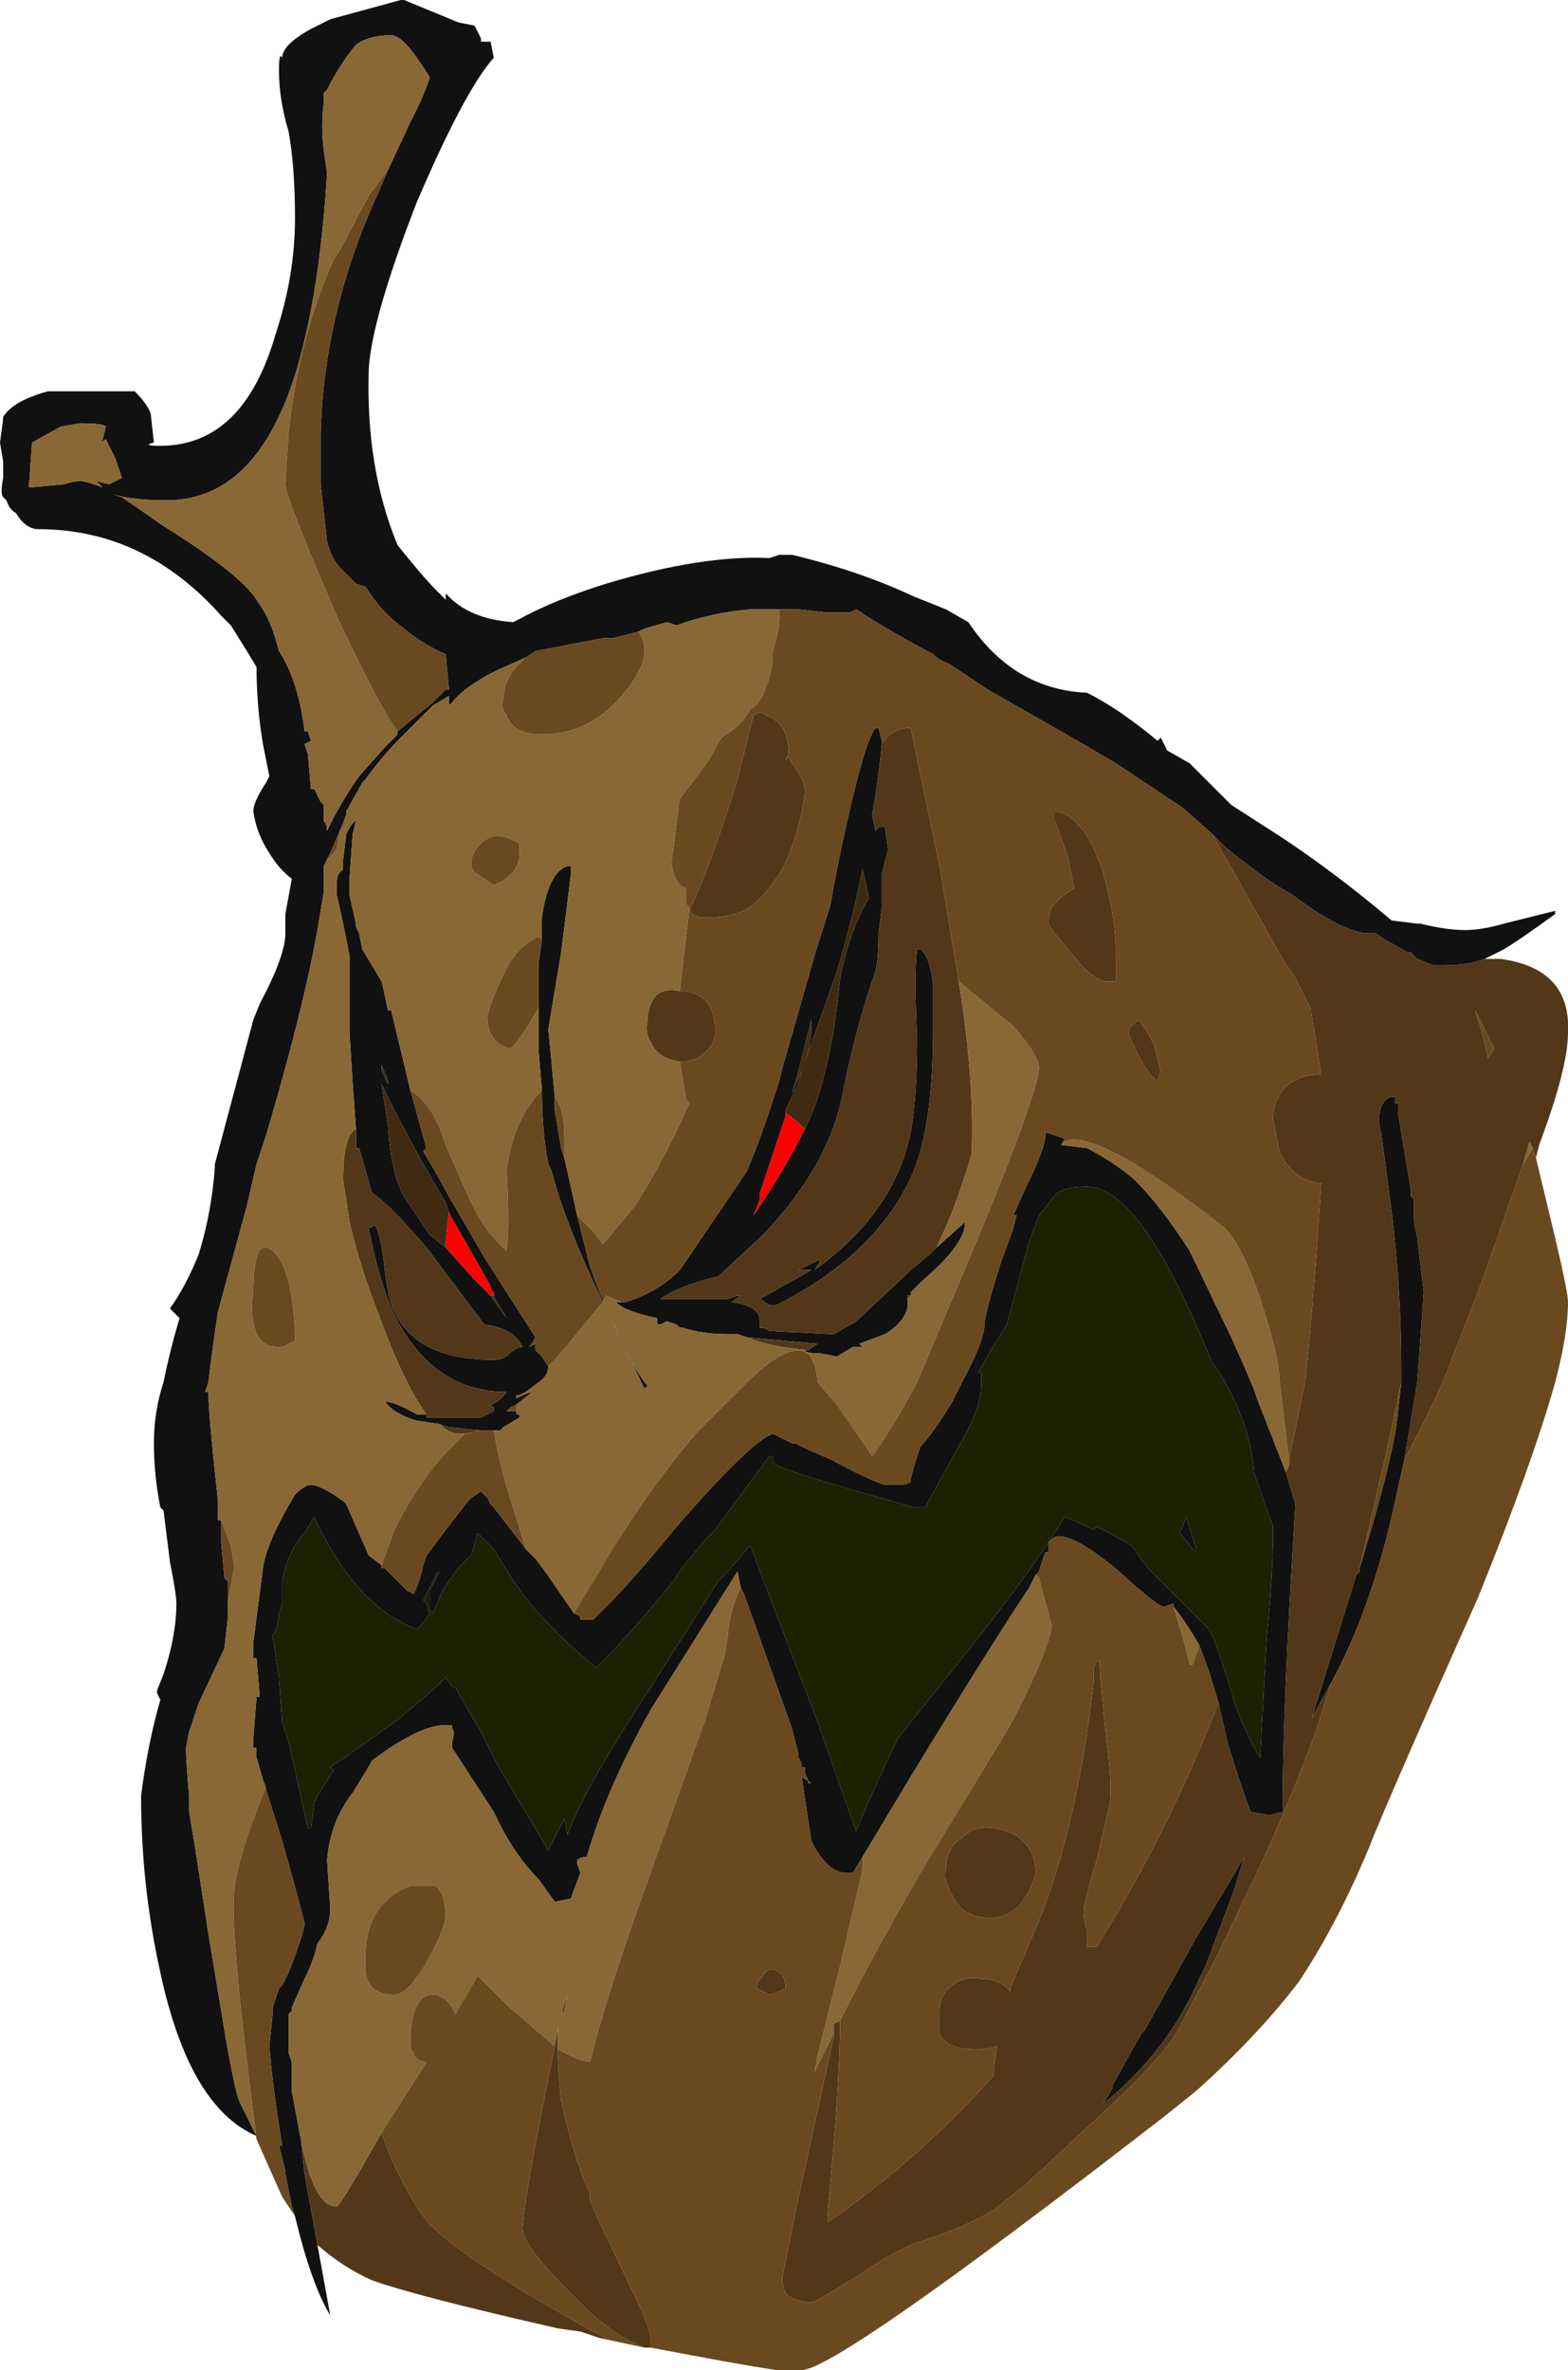 <?xml version="1.0" encoding="UTF-8" standalone="no"?>
<svg xmlns:ffdec="https://www.free-decompiler.com/flash" xmlns:xlink="http://www.w3.org/1999/xlink" ffdec:objectType="frame" height="258.65px" width="171.15px" xmlns="http://www.w3.org/2000/svg">
  <g transform="matrix(1.0, 0.0, 0.0, 1.0, 91.0, 183.05)">
    <use ffdec:characterId="212" height="36.95" transform="matrix(7.0, 0.0, 0.0, 7.0, -91.0, -183.05)" width="24.45" xlink:href="#shape0"/>
  </g>
  <defs>
    <g id="shape0" transform="matrix(1.0, 0.0, 0.0, 1.0, 13.0, 26.15)">
      <path d="M-9.0 7.15 Q-10.05 6.7 -10.5 4.6 -10.8 3.25 -10.8 1.85 -10.7 1.05 -10.5 0.35 L-10.55 0.25 -10.55 0.2 -10.45 -0.05 Q-10.25 -0.65 -10.25 -1.15 -10.25 -1.3 -10.35 -1.8 L-10.45 -2.6 -10.5 -2.65 Q-10.6 -3.15 -10.6 -3.65 -10.6 -4.15 -10.45 -4.6 -10.35 -5.1 -10.2 -5.6 L-10.35 -5.75 Q-10.1 -6.1 -9.9 -6.6 -9.7 -7.25 -9.65 -7.95 L-9.65 -8.0 -9.05 -10.25 -8.95 -10.5 Q-8.55 -11.25 -8.55 -11.6 L-8.55 -11.9 -8.45 -12.45 Q-8.65 -12.6 -8.8 -12.85 -9.0 -13.15 -9.05 -13.5 -9.05 -13.65 -8.85 -13.95 L-8.8 -14.05 -8.9 -14.55 Q-9.0 -15.15 -9.0 -15.75 L-9.15 -16.0 -9.4 -16.4 -9.55 -16.55 Q-10.75 -17.9 -12.4 -17.9 -12.6 -17.9 -12.75 -18.15 -12.85 -18.2 -12.9 -18.35 L-12.95 -18.4 Q-13.0 -18.45 -12.95 -18.7 L-12.95 -18.95 -13.0 -19.25 Q-12.95 -19.6 -12.95 -19.65 -12.8 -19.9 -12.25 -20.05 L-10.9 -20.05 Q-10.7 -19.85 -10.65 -19.7 L-10.6 -19.25 Q-10.8 -19.2 -10.5 -19.2 -9.2 -19.2 -8.7 -20.95 -8.4 -21.85 -8.4 -22.75 -8.4 -23.55 -8.5 -24.1 -8.65 -24.6 -8.65 -25.05 -8.65 -25.35 -8.6 -25.25 -8.6 -25.45 -8.15 -25.7 L-7.85 -25.85 -6.75 -26.15 -6.7 -26.15 -5.85 -25.8 -5.6 -25.75 -5.5 -25.55 -5.5 -25.5 -5.35 -25.5 -5.3 -25.25 Q-5.75 -24.75 -6.5 -23.0 -7.2 -21.2 -7.25 -20.4 -7.3 -18.85 -6.8 -17.65 -6.4 -17.15 -6.2 -16.95 L-6.05 -16.8 -6.05 -16.9 Q-5.7 -16.5 -5.0 -16.45 L-4.9 -16.5 Q-4.35 -16.8 -3.55 -17.05 -2.05 -17.5 -1.0 -17.45 L-0.85 -17.5 -0.65 -17.5 Q0.4 -17.25 1.25 -16.85 L1.75 -16.65 2.1 -16.45 Q2.8 -15.4 3.95 -15.35 4.45 -15.1 5.05 -14.6 L5.1 -14.65 5.2 -14.45 5.55 -14.25 6.2 -13.6 6.9 -13.15 Q7.75 -12.6 8.7 -11.8 L9.1 -11.75 9.15 -11.75 Q9.55 -11.65 9.85 -11.65 10.1 -11.65 10.45 -11.75 L11.25 -11.95 11.25 -11.9 Q10.7 -11.5 10.45 -11.35 L10.15 -11.2 Q9.9 -11.1 9.5 -11.1 L9.35 -11.1 9.1 -11.2 9.0 -11.3 8.95 -11.3 8.6 -11.5 8.45 -11.6 8.35 -11.6 Q7.95 -11.6 7.15 -12.2 6.7 -12.45 6.1 -12.95 L5.9 -13.15 5.45 -13.55 4.4 -14.25 3.8 -14.6 2.4 -15.4 1.8 -15.8 Q1.65 -15.85 1.55 -15.95 0.8 -16.35 0.35 -16.65 L0.25 -16.6 -0.1 -16.6 -0.55 -16.65 -0.9 -16.65 -1.3 -16.65 Q-1.9 -16.6 -2.45 -16.4 L-2.6 -16.45 -2.95 -16.35 -3.05 -16.3 -3.45 -16.2 -3.6 -16.2 -4.65 -16.0 -4.8 -15.9 -5.25 -15.7 Q-5.75 -15.45 -5.95 -15.2 L-6.0 -15.15 -6.0 -15.3 -6.25 -15.15 -6.75 -14.65 Q-7.05 -14.35 -7.3 -14.0 L-7.35 -13.95 -7.6 -13.5 -7.6 -13.45 -7.7 -13.2 -7.85 -12.85 -7.95 -12.65 -7.95 -12.25 -8.0 -11.95 Q-8.2 -10.65 -8.85 -8.45 L-9.0 -8.0 -9.15 -7.35 -9.6 -5.7 Q-9.7 -5.05 -9.75 -4.6 L-9.8 -4.45 -9.75 -4.45 Q-9.75 -4.1 -9.6 -2.75 L-9.6 -2.45 -9.55 -2.45 -9.55 -2.1 -9.5 -1.55 -9.45 -1.5 -9.45 -1.15 -9.45 -0.9 -9.5 -0.45 -9.9 0.4 -10.05 0.85 -10.1 1.1 Q-10.1 1.3 -10.05 1.85 L-10.05 2.1 -9.95 2.7 -9.75 4.0 -9.55 5.2 Q-9.35 6.45 -9.25 6.65 L-9.0 7.15 M-8.05 8.85 L-7.85 9.95 Q-8.15 9.45 -8.4 8.4 L-8.45 8.25 -8.55 7.75 -8.55 7.7 -8.65 7.3 -8.6 7.3 Q-8.75 6.4 -8.8 5.75 L-8.75 5.25 -8.75 5.15 -8.65 4.85 -8.6 4.8 -8.5 4.6 Q-8.3 4.1 -8.25 3.85 -8.25 3.8 -8.6 2.55 L-8.9 1.6 -9.0 1.25 -9.0 1.1 -9.05 1.1 -9.05 0.95 -9.0 0.3 -8.95 0.3 -9.0 -0.3 -9.05 -0.3 -9.05 -0.55 -8.9 -1.7 Q-8.85 -2.1 -8.4 -2.85 -8.25 -3.0 -8.15 -3.0 -8.0 -3.0 -7.65 -2.75 L-7.6 -2.7 -7.25 -1.9 -7.05 -1.75 -7.05 -1.7 -7.0 -1.7 -6.65 -1.35 -6.55 -1.3 Q-6.45 -1.5 -6.4 -1.75 L-6.35 -1.9 -6.05 -2.3 -5.7 -2.75 -5.65 -2.8 -5.5 -2.9 -5.4 -2.8 -5.35 -2.7 -5.3 -2.65 -4.8 -2.0 -4.65 -1.85 -4.5 -1.65 -4.05 -1.0 -3.95 -0.95 -3.95 -0.9 -3.75 -0.9 -3.5 -1.15 Q-3.15 -1.5 -2.45 -2.35 -1.45 -3.5 -1.05 -3.75 L-0.95 -3.8 -0.65 -3.65 -0.6 -3.65 -0.4 -3.55 -0.05 -3.4 Q0.5 -3.1 0.8 -3.0 L1.0 -3.0 Q1.15 -3.0 1.2 -3.05 L1.2 -3.1 Q1.25 -3.3 1.35 -3.6 1.55 -3.8 1.85 -4.3 L2.0 -4.6 Q2.35 -5.25 2.35 -5.5 2.35 -5.65 2.6 -6.45 L2.8 -7.0 2.85 -7.2 2.8 -7.2 3.0 -7.65 Q3.3 -8.25 3.3 -8.45 L3.3 -8.5 3.6 -8.4 3.55 -8.3 3.95 -8.25 Q4.35 -8.05 4.7 -7.75 5.1 -7.35 5.55 -6.65 L6.2 -5.3 6.4 -4.85 6.55 -4.5 6.6 -4.35 7.05 -3.2 7.2 -2.7 Q7.0 0.45 7.0 2.1 L6.8 2.15 6.5 2.1 Q6.35 1.7 6.15 1.05 L6.0 0.4 5.85 -0.1 5.7 -0.5 Q5.5 -0.85 5.3 -1.1 L5.3 -1.15 5.15 -1.1 Q5.05 -1.1 4.45 -1.65 3.8 -2.2 3.5 -2.2 3.45 -2.2 3.4 -2.15 L3.35 -2.1 3.35 -1.95 3.3 -1.95 3.2 -1.65 3.15 -1.6 3.05 -1.4 Q2.45 -0.5 1.2 1.55 L0.45 2.8 0.3 3.05 0.2 3.05 Q-0.1 3.05 -0.35 2.55 L-0.5 1.55 -0.35 1.65 -0.4 1.65 -0.4 1.6 -0.45 1.5 -0.45 1.4 -0.5 1.4 -0.5 1.35 -0.55 1.25 -0.55 1.2 -0.65 0.8 -1.4 -1.3 -1.45 -1.4 -1.5 -1.65 -2.85 0.5 Q-3.55 1.75 -3.85 2.8 -3.95 2.8 -4.0 2.85 L-4.0 2.9 -3.95 3.05 -4.1 3.45 -4.35 3.5 -4.6 3.15 Q-5.0 2.75 -5.3 2.1 L-5.95 1.1 -5.95 1.0 Q-5.9 0.85 -5.95 0.8 L-5.95 0.75 -6.0 0.75 Q-6.4 0.7 -7.2 1.3 -7.25 1.4 -7.5 1.8 -7.85 2.25 -7.9 2.85 L-7.85 3.6 Q-7.85 3.9 -8.05 4.15 -8.1 4.4 -8.25 4.7 L-8.45 5.15 -8.45 5.2 -8.5 5.25 -8.5 5.85 -8.45 6.0 -8.45 6.15 -8.45 6.4 -8.45 6.45 -8.3 7.25 -8.3 7.3 -8.25 7.75 -8.05 8.85 M-6.95 -23.5 L-6.6 -24.25 -6.55 -24.35 Q-6.35 -24.75 -6.3 -24.95 L-6.5 -25.25 Q-6.75 -25.6 -6.9 -25.6 -7.25 -25.6 -7.45 -25.45 -7.7 -25.15 -7.9 -24.75 L-7.95 -24.7 -7.95 -24.55 Q-8.0 -24.2 -7.95 -23.8 L-7.9 -23.45 Q-8.0 -21.8 -8.3 -20.65 -8.9 -18.35 -10.4 -18.35 -10.95 -18.35 -11.25 -18.45 L-11.1 -18.4 -10.45 -17.95 Q-9.25 -17.2 -9.0 -16.8 L-8.9 -16.65 Q-8.75 -16.4 -8.65 -16.0 -8.35 -15.55 -8.25 -14.75 L-8.2 -14.75 -8.15 -14.6 -8.25 -14.55 -8.2 -14.4 -8.15 -13.85 -8.1 -13.85 -8.0 -13.65 -7.95 -13.6 -7.95 -13.35 Q-7.9 -13.3 -7.9 -13.2 L-7.85 -13.3 Q-7.65 -13.7 -7.4 -14.05 L-7.0 -14.5 -6.8 -14.7 -6.8 -14.75 -6.25 -15.2 -6.05 -15.4 -6.0 -15.4 -6.05 -15.95 Q-6.4 -16.1 -6.7 -16.35 -7.05 -16.6 -7.3 -17.0 L-7.45 -17.05 Q-7.55 -17.15 -7.65 -17.25 -7.8 -17.4 -7.85 -17.55 L-7.9 -17.7 -8.0 -18.6 -8.0 -19.4 Q-7.95 -21.3 -7.1 -23.15 L-6.95 -23.5 M-11.1 -18.7 L-11.2 -19.0 -11.35 -19.3 -11.45 -19.25 -11.4 -19.3 -11.35 -19.5 Q-11.4 -19.55 -11.75 -19.55 L-12.05 -19.5 -12.5 -19.25 -12.55 -18.55 -12.0 -18.6 Q-11.85 -18.65 -11.75 -18.65 -11.65 -18.65 -11.4 -18.55 L-11.5 -18.65 -11.3 -18.6 Q-11.2 -18.65 -11.1 -18.7 M-4.0 -7.2 L-3.8 -6.4 -3.65 -6.0 -3.6 -5.9 -3.6 -5.85 Q-4.2 -7.1 -4.4 -7.9 L-4.45 -8.0 Q-4.55 -8.5 -4.55 -9.15 L-4.6 -9.75 -4.6 -10.45 -4.6 -11.15 -4.55 -11.5 -4.55 -11.85 Q-4.45 -12.55 -4.15 -12.65 L-4.1 -12.65 -4.1 -12.5 -4.25 -11.3 -4.45 -10.1 -4.4 -9.6 -4.35 -9.05 -4.35 -8.85 -4.25 -8.25 -4.2 -8.1 -4.0 -7.2 M-3.3 -5.85 L-3.25 -5.85 Q-2.75 -6.0 -2.4 -6.35 L-1.55 -7.6 -1.35 -7.9 Q-1.1 -8.5 -0.85 -9.3 L-0.8 -9.5 -0.3 -11.25 -0.05 -12.05 0.05 -12.6 Q0.45 -14.55 0.65 -14.8 L0.7 -14.8 0.75 -14.6 0.75 -14.55 Q0.7 -14.0 0.6 -13.45 L0.65 -13.2 0.7 -13.25 0.8 -13.25 0.85 -12.9 Q0.8 -12.75 0.75 -12.5 0.75 -12.45 0.75 -12.3 L0.75 -12.0 0.7 -11.6 Q0.7 -11.2 0.65 -11.0 0.35 -10.15 0.15 -9.15 -0.05 -8.0 -1.1 -6.9 L-1.8 -6.25 -2.0 -6.2 Q-2.5 -6.05 -2.7 -5.9 L-1.65 -5.9 -1.5 -5.95 -1.45 -5.95 -1.6 -5.85 Q-1.15 -5.8 -1.15 -5.55 L-1.15 -5.45 -1.1 -5.45 -1.0 -5.4 0.0 -5.35 0.35 -5.55 1.15 -6.3 1.2 -6.35 1.5 -6.6 1.6 -6.7 2.05 -7.1 Q2.05 -6.75 1.4 -6.2 L1.2 -6.0 1.2 -5.95 1.15 -5.95 1.15 -5.9 Q1.2 -5.6 0.8 -5.35 L0.4 -5.2 0.45 -5.15 0.3 -5.15 0.05 -5.0 -0.2 -5.05 Q-0.45 -5.05 -0.45 -5.1 L-0.4 -5.1 -0.25 -5.2 -1.35 -5.3 -1.5 -5.35 -1.65 -5.35 Q-2.05 -5.35 -2.35 -5.45 L-2.4 -5.45 -2.45 -5.5 -2.6 -5.55 -2.7 -5.5 -2.75 -5.5 -2.75 -5.6 Q-3.25 -5.7 -3.4 -5.85 L-3.3 -5.85 M-3.6 -5.85 L-3.45 -5.55 Q-3.2 -4.95 -2.95 -4.6 L-2.9 -4.55 -2.95 -4.5 -3.0 -4.6 -3.45 -5.55 -3.6 -5.85 M-6.6 -9.15 L-6.35 -8.25 -6.4 -8.2 -6.25 -7.95 -6.0 -7.5 -5.45 -6.55 -4.65 -5.3 Q-4.7 -5.2 -4.75 -5.15 L-4.65 -5.2 -4.65 -5.1 -4.55 -5.0 -4.45 -4.85 Q-4.45 -4.7 -4.6 -4.6 L-4.8 -4.45 -4.9 -4.4 -4.95 -4.4 -4.95 -4.35 Q-4.75 -4.45 -4.7 -4.45 L-4.95 -4.25 -5.05 -4.2 -5.1 -4.15 -4.95 -4.15 -4.95 -4.1 -4.9 -4.1 -4.9 -4.05 -5.15 -3.9 -5.2 -3.85 -5.3 -3.85 -5.5 -3.85 -6.0 -3.9 -6.15 -3.95 -6.5 -4.0 Q-6.85 -4.1 -7.0 -4.3 -6.85 -4.3 -6.5 -4.1 L-6.35 -4.1 -6.35 -4.05 -5.5 -4.05 -5.3 -4.15 -5.3 -4.2 -5.35 -4.25 Q-5.2 -4.3 -5.1 -4.45 -6.25 -4.45 -6.85 -5.65 -7.1 -6.2 -7.25 -7.0 L-7.15 -7.05 Q-7.05 -6.85 -7.0 -6.35 -6.95 -5.9 -6.85 -5.7 -6.5 -4.95 -5.3 -4.95 -5.15 -4.95 -5.05 -5.05 -4.95 -5.15 -4.85 -5.15 -5.0 -5.45 -5.45 -5.5 L-6.35 -6.7 Q-6.95 -7.4 -7.2 -7.55 L-7.4 -8.25 -7.45 -8.25 -7.45 -8.55 -7.5 -9.25 -7.55 -10.05 -7.55 -11.25 -7.65 -11.75 -7.75 -12.2 -7.75 -12.35 Q-7.75 -12.5 -7.7 -12.55 L-7.65 -12.6 -7.65 -12.75 -7.6 -13.15 Q-7.5 -13.35 -7.45 -13.35 L-7.5 -13.15 -7.55 -12.45 -7.55 -12.2 -7.45 -11.75 -7.45 -11.7 -7.4 -11.6 -7.35 -11.35 -7.05 -10.85 Q-7.0 -10.65 -6.95 -10.4 L-6.9 -10.4 -6.6 -9.15 M-0.35 -10.25 L-0.55 -9.45 -0.65 -9.1 -0.5 -9.45 Q-0.35 -9.85 -0.35 -10.1 L-0.35 -10.25 M-0.45 -8.55 Q-0.25 -8.95 -0.15 -9.4 0.0 -9.9 0.1 -10.9 0.25 -11.65 0.55 -12.15 L0.45 -12.6 Q0.3 -11.85 0.05 -11.0 -0.2 -10.3 -0.5 -9.45 L-0.55 -9.25 -0.75 -8.85 -0.75 -8.75 -1.15 -7.55 -1.15 -7.45 -1.25 -7.2 -1.15 -7.35 Q-0.75 -7.95 -0.45 -8.55 M-6.95 -9.3 L-7.05 -9.55 -7.05 -9.45 -6.95 -9.25 -6.95 -9.3 M-5.3 -5.95 L-5.3 -6.0 -5.35 -6.05 -5.35 -6.1 -5.95 -7.15 -6.0 -7.25 -6.05 -7.4 Q-6.7 -8.5 -7.05 -9.25 L-6.95 -8.6 Q-6.9 -7.85 -6.7 -7.5 L-6.3 -6.9 -6.05 -6.7 -5.6 -6.2 -5.35 -5.95 -5.1 -5.6 -5.25 -5.85 -5.3 -5.95 M-8.25 -2.25 Q-8.5 -2.0 -8.6 -1.5 L-8.6 -1.15 -8.65 -1.0 Q-8.65 -0.8 -8.75 -0.65 L-8.65 0.0 -8.6 0.7 -8.5 1.0 -8.2 2.35 -8.15 2.35 -8.1 1.95 -8.05 1.85 -7.8 1.45 -7.85 1.4 -7.55 1.2 -6.85 0.7 Q-6.35 0.3 -6.05 0.0 L-5.95 0.15 -5.9 0.15 -5.85 0.25 -5.5 0.85 -5.25 1.35 -4.45 2.7 -4.2 2.2 -4.15 2.45 Q-3.9 1.75 -2.85 0.15 L-1.8 -1.5 -1.65 -1.65 -1.35 -2.0 -1.3 -2.05 -0.25 0.7 0.35 2.4 Q0.55 1.9 1.0 0.95 L2.2 -0.55 Q3.15 -1.75 3.6 -2.5 3.75 -2.45 4.05 -2.3 L4.1 -2.35 Q4.4 -2.2 4.65 -2.05 L4.9 -1.7 5.85 -0.75 5.95 -0.55 6.15 0.05 6.25 0.4 Q6.45 0.95 6.65 1.25 L6.75 -0.6 Q6.85 -1.6 6.85 -2.25 L6.85 -2.35 6.55 -3.2 Q6.5 -4.0 5.95 -4.85 L5.9 -4.9 Q4.8 -7.65 3.95 -7.65 3.5 -7.65 3.4 -7.45 L3.2 -7.2 3.05 -6.8 2.7 -5.5 2.45 -5.1 2.25 -4.75 2.3 -4.75 2.3 -4.55 Q2.3 -4.2 1.95 -3.6 L1.45 -2.7 1.45 -2.65 1.25 -2.65 0.2 -2.95 Q-0.85 -3.25 -0.95 -3.35 L-0.95 -3.45 -1.0 -3.45 -1.85 -2.3 -1.95 -2.2 Q-2.35 -1.75 -2.5 -1.5 -3.15 -0.7 -3.7 -0.15 -4.15 -0.5 -4.65 -1.05 L-4.85 -1.3 Q-5.1 -1.65 -5.3 -2.0 L-5.55 -2.25 -5.65 -1.9 Q-5.85 -1.75 -6.1 -1.35 L-6.25 -1.0 -6.3 -1.05 -6.3 -1.35 Q-6.25 -1.45 -6.15 -1.65 L-6.2 -1.6 -6.4 -1.2 -6.35 -1.15 -6.3 -1.0 -6.4 -0.85 Q-6.45 -0.8 -6.5 -0.75 -7.45 -1.1 -8.1 -2.5 L-8.25 -2.25 M-0.2 -6.5 L-0.3 -6.35 Q0.95 -7.25 1.2 -8.5 1.3 -9.05 1.3 -9.95 1.25 -11.0 1.3 -11.35 L1.35 -11.35 Q1.5 -11.25 1.55 -10.8 L1.55 -10.1 Q1.55 -8.65 1.25 -7.9 0.7 -6.6 -0.9 -5.8 L-1.0 -5.8 -1.15 -5.9 -0.35 -6.35 -0.55 -6.35 -0.25 -6.5 -0.2 -6.5 M-4.75 -5.15 L-4.75 -5.15 M8.85 -4.8 Q8.85 -6.05 8.7 -7.25 L8.55 -8.4 8.5 -8.65 Q8.5 -9.0 8.7 -9.05 L8.75 -9.05 8.75 -8.95 8.8 -8.95 8.8 -8.8 9.0 -7.6 Q9.0 -7.55 9.0 -7.5 L9.05 -7.45 9.05 -7.1 9.1 -6.85 9.2 -6.0 9.1 -4.6 8.9 -3.4 8.7 -2.5 Q8.35 -1.0 7.75 0.1 L7.5 0.55 7.45 0.65 8.15 -1.6 8.2 -1.65 8.2 -1.7 Q8.75 -3.5 8.8 -4.15 L8.85 -4.6 8.85 -4.8 M5.6 -2.0 L5.4 -2.25 5.5 -2.5 5.65 -2.0 5.65 -1.95 5.6 -2.0 M6.4 2.8 L6.25 3.3 5.8 4.5 5.7 4.7 Q5.2 5.85 4.2 6.65 L4.35 6.4 4.35 6.35 4.8 5.55 4.85 5.5 5.6 4.15 6.4 2.8" fill="#111111" fill-rule="evenodd" stroke="none"/>
      <path d="M10.15 -11.2 L10.4 -11.2 Q11.5 -11.05 11.45 -10.05 11.45 -9.5 11.0 -8.3 L10.95 -8.1 10.9 -8.25 10.85 -8.35 10.75 -8.0 10.1 -6.15 9.5 -4.6 Q9.15 -3.85 8.9 -3.4 L9.1 -4.6 9.2 -6.0 9.1 -6.85 9.05 -7.1 9.05 -7.45 9.0 -7.5 Q9.0 -7.55 9.0 -7.6 L8.8 -8.8 8.8 -8.95 8.75 -8.95 8.75 -9.05 8.7 -9.05 Q8.5 -9.0 8.5 -8.65 L8.55 -8.4 8.7 -7.25 Q8.85 -6.05 8.85 -4.8 L8.85 -4.6 8.65 -3.65 8.2 -1.7 8.2 -1.65 8.15 -1.6 7.45 0.65 7.5 0.55 7.75 0.1 7.55 0.75 Q7.1 2.0 6.55 3.15 L6.0 4.3 5.4 5.45 Q5.2 5.85 4.35 6.65 L3.0 7.9 2.5 8.3 Q2.1 8.55 1.35 8.8 1.0 8.9 0.35 9.35 -0.3 9.75 -0.35 9.75 L-0.4 9.75 -0.6 9.7 -0.7 9.65 -0.75 9.6 Q-0.8 9.5 -0.8 9.35 L-0.6 8.35 0.0 5.6 0.0 5.55 0.0 5.4 0.1 5.35 Q0.1 6.35 -0.1 8.4 L-0.1 8.5 Q1.35 7.5 2.5 6.2 L2.5 6.05 2.55 5.75 Q2.4 5.8 2.2 5.8 1.75 5.8 1.65 5.55 L1.65 5.2 Q1.65 4.95 1.85 4.8 2.05 4.65 2.3 4.7 2.6 4.7 2.75 4.9 L2.75 4.85 Q2.9 4.5 3.2 3.8 3.8 2.3 4.05 0.1 L4.05 -0.15 4.1 -0.25 4.15 -0.25 Q4.15 0.05 4.25 0.95 4.35 1.7 4.3 2.0 L4.1 2.85 Q3.9 3.5 3.9 3.65 3.9 3.8 3.95 3.95 3.95 4.15 3.95 4.2 L4.1 4.2 Q5.2 2.45 6.0 0.4 L6.15 1.05 Q6.35 1.7 6.5 2.1 L6.8 2.15 7.0 2.1 Q7.0 0.45 7.2 -2.7 L7.05 -3.2 7.1 -3.3 7.1 -3.4 7.35 -4.6 Q7.5 -6.05 7.6 -7.7 7.15 -7.75 6.95 -8.2 L6.85 -8.7 Q6.85 -9.05 7.1 -9.25 7.3 -9.4 7.6 -9.4 L7.45 -10.35 7.45 -10.4 7.2 -10.9 7.0 -11.2 5.9 -13.15 6.1 -12.95 Q6.7 -12.45 7.15 -12.2 7.95 -11.6 8.35 -11.6 L8.45 -11.6 8.6 -11.5 8.95 -11.3 9.0 -11.3 9.1 -11.2 9.35 -11.1 9.5 -11.1 Q9.9 -11.1 10.15 -11.2 M-2.85 10.45 L-2.95 10.45 Q-3.5 10.25 -4.15 9.55 L-4.2 9.5 Q-4.9 8.8 -4.85 8.55 -4.8 8.0 -4.5 6.5 L-4.35 5.75 -4.3 5.45 -4.3 5.8 Q-4.3 6.15 -4.25 6.6 -4.15 7.05 -4.0 7.55 L-3.95 7.65 -3.95 7.7 -3.8 8.05 -3.8 8.15 -3.65 8.5 -3.1 9.65 Q-2.85 10.15 -2.85 10.35 L-2.85 10.45 M-3.65 10.3 L-3.95 10.2 -4.3 10.15 Q-6.5 9.65 -7.2 9.4 -7.65 9.2 -8.05 8.85 L-8.25 7.75 -8.3 7.3 -8.3 7.25 Q-8.1 8.25 -7.75 8.25 -7.7 8.25 -7.05 7.1 L-6.9 7.5 Q-6.65 8.05 -6.4 8.4 -6.05 8.9 -4.1 10.0 -3.85 10.15 -3.55 10.3 L-3.65 10.3 M-2.4 -10.7 L-2.35 -10.7 Q-1.85 -10.65 -1.85 -10.1 L-1.85 -10.05 Q-1.85 -9.9 -1.95 -9.8 L-2.05 -9.7 Q-2.2 -9.6 -2.35 -9.6 L-2.4 -9.6 Q-2.75 -9.65 -2.85 -9.9 -2.95 -10.05 -2.9 -10.25 -2.9 -10.5 -2.75 -10.65 -2.6 -10.75 -2.4 -10.7 M0.75 -14.55 Q0.9 -14.8 1.2 -14.8 L1.65 -12.65 1.95 -10.85 Q2.2 -9.3 2.15 -8.15 1.9 -7.3 1.6 -6.7 L1.5 -6.6 1.2 -6.35 1.15 -6.3 0.35 -5.55 0.0 -5.35 -1.0 -5.4 -1.1 -5.45 -1.15 -5.45 -1.15 -5.55 Q-1.15 -5.8 -1.6 -5.85 L-1.45 -5.95 -1.5 -5.95 -1.65 -5.9 -2.7 -5.9 Q-2.5 -6.05 -2.0 -6.2 L-1.8 -6.25 -1.1 -6.9 Q-0.05 -8.0 0.15 -9.15 0.35 -10.15 0.65 -11.0 0.7 -11.2 0.7 -11.6 L0.75 -12.0 0.75 -12.3 Q0.75 -12.45 0.75 -12.5 0.8 -12.75 0.85 -12.9 L0.8 -13.25 0.7 -13.25 0.65 -13.2 0.6 -13.45 Q0.7 -14.0 0.75 -14.55 M-0.75 -14.7 Q-0.7 -14.55 -0.7 -14.4 L-0.75 -14.3 -0.7 -14.35 -0.65 -14.25 Q-0.45 -14.0 -0.45 -13.8 -0.5 -13.3 -0.75 -12.7 -1.05 -12.15 -1.4 -11.95 -1.65 -11.85 -1.9 -11.85 L-2.1 -11.85 -2.2 -11.9 -2.25 -11.95 Q-1.9 -12.7 -1.5 -14.0 L-1.25 -15.0 -1.15 -15.05 -0.95 -14.95 Q-0.8 -14.85 -0.75 -14.7 M-6.35 -4.1 Q-6.5 -4.3 -6.65 -4.6 -6.9 -5.1 -7.15 -5.8 -7.4 -6.45 -7.55 -7.1 L-7.65 -7.75 Q-7.65 -8.45 -7.45 -8.55 L-7.45 -8.25 -7.4 -8.25 -7.2 -7.55 Q-6.95 -7.4 -6.35 -6.7 L-5.45 -5.5 Q-5.0 -5.45 -4.85 -5.15 -4.95 -5.15 -5.05 -5.05 -5.15 -4.95 -5.3 -4.95 -6.5 -4.95 -6.85 -5.7 -6.95 -5.9 -7.0 -6.35 -7.05 -6.85 -7.15 -7.05 L-7.25 -7.0 Q-7.1 -6.2 -6.85 -5.65 -6.25 -4.45 -5.1 -4.45 -5.2 -4.3 -5.35 -4.25 L-5.3 -4.2 -5.3 -4.15 -5.5 -4.05 -6.35 -4.05 -6.35 -4.1 M-6.15 -3.95 L-6.0 -3.9 -5.5 -3.85 -5.75 -3.8 -5.85 -3.8 Q-6.0 -3.8 -6.15 -3.95 M-0.2 -6.5 L-0.25 -6.5 -0.55 -6.35 -0.35 -6.35 -1.15 -5.9 -1.0 -5.8 -0.9 -5.8 Q0.7 -6.6 1.25 -7.9 1.55 -8.65 1.55 -10.1 L1.55 -10.8 Q1.5 -11.25 1.35 -11.35 L1.3 -11.35 Q1.25 -11.0 1.3 -9.95 1.3 -9.05 1.2 -8.5 0.95 -7.25 -0.3 -6.35 L-0.2 -6.5 M-0.4 -5.1 Q-1.0 -5.15 -1.35 -5.3 L-0.25 -5.2 -0.4 -5.1 M10.3 -9.8 L10.0 -10.4 Q10.15 -9.95 10.2 -9.65 L10.3 -9.8 M4.2 -12.55 Q4.4 -11.85 4.4 -11.3 L4.4 -10.85 4.25 -10.85 Q4.05 -10.85 3.7 -11.3 3.35 -11.7 3.35 -11.75 3.35 -11.9 3.4 -12.0 3.5 -12.15 3.75 -12.3 L3.65 -12.8 3.45 -13.35 3.45 -13.5 Q3.9 -13.45 4.2 -12.55 M5.0 -9.85 L5.1 -9.45 5.05 -9.3 Q4.9 -9.4 4.75 -9.7 4.6 -10.0 4.6 -10.05 4.6 -10.15 4.7 -10.2 L4.75 -10.25 Q4.85 -10.15 5.0 -9.85 M1.2 -5.95 L1.15 -5.9 1.15 -5.95 1.2 -5.95 M6.4 2.8 L5.6 4.15 4.85 5.5 4.8 5.55 4.35 6.35 4.35 6.4 4.2 6.65 Q5.2 5.85 5.7 4.7 L5.8 4.5 6.25 3.3 6.4 2.8 M3.15 3.05 Q3.1 3.3 2.9 3.55 2.7 3.75 2.45 3.75 2.0 3.75 1.85 3.4 1.7 3.15 1.75 3.0 1.75 2.65 2.0 2.5 2.2 2.3 2.5 2.35 2.8 2.4 2.95 2.55 3.15 2.75 3.15 3.05 M-4.2 5.2 L-4.25 5.25 -4.15 4.95 -4.2 5.2 M-1.2 4.85 Q-1.2 4.75 -1.1 4.65 -1.05 4.55 -0.95 4.55 -0.75 4.6 -0.75 4.85 -0.85 4.9 -1.0 4.95 -1.1 4.9 -1.2 4.85" fill="#523818" fill-rule="evenodd" stroke="none"/>
      <path d="M-0.75 -8.75 L-0.75 -8.8 Q-0.6 -8.7 -0.45 -8.55 -0.75 -7.95 -1.15 -7.35 L-1.25 -7.2 -1.15 -7.45 -1.15 -7.55 -0.75 -8.75 M-6.0 -7.25 L-5.95 -7.15 -5.35 -6.1 -5.35 -6.05 -5.3 -6.0 -5.3 -5.95 -5.35 -5.95 -5.6 -6.2 -6.05 -6.7 -6.05 -6.8 -6.0 -7.25" fill="#ff0000" fill-rule="evenodd" stroke="none"/>
      <path d="M-0.75 -8.75 L-0.75 -8.85 -0.55 -9.25 -0.5 -9.45 Q-0.2 -10.3 0.05 -11.0 0.3 -11.85 0.45 -12.6 L0.55 -12.15 Q0.25 -11.65 0.1 -10.9 0.0 -9.9 -0.15 -9.4 -0.25 -8.95 -0.45 -8.55 -0.6 -8.7 -0.75 -8.8 L-0.75 -8.75 M-0.35 -10.25 L-0.35 -10.1 Q-0.35 -9.85 -0.5 -9.45 L-0.65 -9.1 -0.55 -9.45 -0.35 -10.25 M-6.95 -9.3 L-6.95 -9.25 -7.05 -9.45 -7.05 -9.55 -6.95 -9.3 M-6.0 -7.25 L-6.05 -6.8 -6.05 -6.7 -6.3 -6.9 -6.7 -7.5 Q-6.9 -7.85 -6.95 -8.6 L-7.05 -9.25 Q-6.7 -8.5 -6.05 -7.4 L-6.0 -7.25 M-5.35 -5.95 L-5.3 -5.95 -5.25 -5.85 -5.1 -5.6 -5.35 -5.95 M-4.75 -5.15 L-4.75 -5.15" fill="#402b12" fill-rule="evenodd" stroke="none"/>
      <path d="M-9.0 7.2 L-9.0 7.15 -9.25 6.65 Q-9.35 6.45 -9.55 5.2 L-9.75 4.0 -9.95 2.7 -10.05 2.1 -10.05 1.85 Q-10.1 1.3 -10.1 1.1 L-10.05 0.85 -9.9 0.4 -9.5 -0.45 -9.45 -0.9 -9.45 -1.15 -9.35 -1.7 -9.35 -1.75 -9.4 -2.05 -9.55 -2.45 -9.6 -2.45 -9.6 -2.75 Q-9.75 -4.1 -9.75 -4.45 L-9.8 -4.45 -9.75 -4.6 Q-9.7 -5.05 -9.6 -5.7 L-9.15 -7.35 -9.0 -8.0 -8.85 -8.45 Q-8.2 -10.65 -8.0 -11.95 L-7.95 -12.25 -7.95 -12.65 -7.9 -12.75 -7.75 -12.9 -7.7 -13.2 -7.65 -13.25 -7.6 -13.45 -7.6 -13.5 -7.35 -13.95 -7.3 -14.0 Q-7.05 -14.35 -6.75 -14.65 L-6.25 -15.15 -6.0 -15.3 -6.0 -15.15 -5.95 -15.2 Q-5.75 -15.45 -5.25 -15.7 L-4.8 -15.9 Q-5.15 -15.6 -5.15 -15.25 -5.2 -15.1 -5.1 -15.0 -5.0 -14.7 -4.55 -14.7 -3.85 -14.7 -3.35 -15.25 -2.95 -15.7 -2.95 -16.0 -2.95 -16.2 -3.05 -16.3 L-2.95 -16.35 -2.6 -16.45 -2.45 -16.4 Q-1.9 -16.6 -1.3 -16.65 L-0.9 -16.65 -0.85 -16.65 -0.85 -16.5 Q-0.85 -16.3 -0.95 -16.0 L-0.95 -15.95 Q-0.95 -15.7 -1.05 -15.45 -1.15 -15.15 -1.3 -15.1 -1.4 -14.9 -1.6 -14.75 L-1.75 -14.65 -1.95 -14.3 Q-2.2 -13.95 -2.4 -13.7 -2.45 -13.35 -2.5 -12.9 -2.55 -12.7 -2.5 -12.55 -2.45 -12.35 -2.3 -12.3 L-2.3 -12.05 -2.25 -12.0 -2.4 -10.7 Q-2.6 -10.75 -2.75 -10.65 -2.9 -10.5 -2.9 -10.25 -2.95 -10.05 -2.85 -9.9 -2.75 -9.65 -2.4 -9.6 L-2.3 -9.0 -2.25 -8.95 Q-2.65 -8.05 -3.1 -7.35 L-3.6 -6.75 -3.75 -6.95 -4.0 -7.2 -4.2 -8.1 -4.2 -8.45 Q-4.2 -8.85 -4.35 -9.05 L-4.4 -9.6 -4.45 -10.1 -4.25 -11.3 -4.1 -12.5 -4.1 -12.65 -4.15 -12.65 Q-4.45 -12.55 -4.55 -11.85 L-4.55 -11.5 -4.6 -11.55 Q-4.95 -11.4 -5.15 -10.95 -5.35 -10.55 -5.4 -10.3 -5.4 -9.9 -5.05 -9.8 -4.9 -9.9 -4.6 -10.45 L-4.6 -9.75 -4.55 -9.15 Q-5.0 -8.7 -5.1 -7.9 -5.05 -7.0 -5.1 -6.65 -5.45 -6.95 -5.7 -7.5 L-6.05 -8.3 Q-6.25 -8.95 -6.6 -9.15 L-6.9 -10.4 -6.95 -10.4 Q-7.0 -10.65 -7.05 -10.85 L-7.35 -11.35 -7.4 -11.6 -7.45 -11.7 -7.45 -11.75 -7.55 -12.2 -7.55 -12.45 -7.5 -13.15 -7.45 -13.35 Q-7.5 -13.35 -7.6 -13.15 L-7.65 -12.75 -7.65 -12.6 -7.7 -12.55 Q-7.75 -12.5 -7.75 -12.35 L-7.75 -12.2 -7.65 -11.75 -7.55 -11.25 -7.55 -10.05 -7.5 -9.25 -7.45 -8.55 Q-7.65 -8.45 -7.65 -7.75 L-7.55 -7.1 Q-7.4 -6.45 -7.15 -5.8 -6.9 -5.1 -6.65 -4.6 -6.5 -4.3 -6.35 -4.1 L-6.5 -4.1 Q-6.85 -4.3 -7.0 -4.3 -6.85 -4.1 -6.5 -4.0 L-6.15 -3.95 Q-6.0 -3.8 -5.85 -3.8 L-5.75 -3.8 -6.05 -3.5 Q-6.5 -3.0 -6.85 -2.3 L-7.05 -1.75 -7.25 -1.9 -7.6 -2.7 -7.65 -2.75 Q-8.0 -3.0 -8.15 -3.0 -8.25 -3.0 -8.4 -2.85 -8.85 -2.1 -8.9 -1.7 L-9.05 -0.55 -9.05 -0.3 -9.0 -0.3 -8.95 0.3 -9.0 0.3 -9.05 0.95 -9.05 1.1 -9.0 1.1 -9.0 1.25 -8.9 1.6 -8.85 1.7 Q-9.3 2.8 -9.35 3.35 -9.4 3.9 -9.15 6.0 L-9.0 7.2 M-6.8 -14.75 L-6.8 -14.7 -7.0 -14.5 -7.4 -14.05 Q-7.65 -13.7 -7.85 -13.3 L-7.9 -13.2 Q-7.9 -13.3 -7.95 -13.35 L-7.95 -13.6 -8.0 -13.65 -8.1 -13.85 -8.15 -13.85 -8.2 -14.4 -8.25 -14.55 -8.15 -14.6 -8.2 -14.75 -8.25 -14.75 Q-8.35 -15.55 -8.65 -16.0 -8.75 -16.4 -8.9 -16.65 L-9.0 -16.8 Q-9.25 -17.2 -10.45 -17.95 L-11.1 -18.4 -11.25 -18.45 Q-10.95 -18.35 -10.4 -18.35 -8.9 -18.35 -8.3 -20.65 -8.0 -21.8 -7.9 -23.45 L-7.95 -23.8 Q-8.0 -24.2 -7.95 -24.55 L-7.95 -24.7 -7.9 -24.75 Q-7.7 -25.15 -7.45 -25.45 -7.25 -25.6 -6.9 -25.6 -6.75 -25.6 -6.5 -25.25 L-6.3 -24.95 Q-6.35 -24.75 -6.55 -24.35 L-6.6 -24.25 -6.95 -23.5 -7.25 -23.1 -7.7 -22.25 -7.8 -22.1 Q-8.35 -20.85 -8.5 -19.4 L-8.55 -18.6 Q-8.55 -18.4 -7.75 -16.55 -7.1 -15.15 -6.8 -14.75 M-11.1 -18.7 Q-11.2 -18.65 -11.3 -18.6 L-11.5 -18.65 -11.4 -18.55 Q-11.65 -18.65 -11.75 -18.65 -11.85 -18.65 -12.0 -18.6 L-12.55 -18.55 -12.5 -19.25 -12.05 -19.5 -11.75 -19.55 Q-11.4 -19.55 -11.35 -19.5 L-11.4 -19.3 -11.45 -19.25 -11.35 -19.3 -11.2 -19.0 -11.1 -18.7 M-3.6 -5.85 L-3.55 -5.95 -3.3 -5.85 -3.4 -5.85 Q-3.25 -5.7 -2.75 -5.6 L-2.75 -5.5 -2.7 -5.5 -2.6 -5.55 -2.45 -5.5 -2.4 -5.45 -2.35 -5.45 Q-2.05 -5.35 -1.65 -5.35 L-1.5 -5.35 -1.35 -5.3 Q-1.0 -5.15 -0.4 -5.1 L-0.45 -5.1 Q-0.45 -5.05 -0.2 -5.05 L0.05 -5.0 0.3 -5.15 0.45 -5.15 0.4 -5.2 0.8 -5.35 Q1.2 -5.6 1.15 -5.9 L1.2 -5.95 1.2 -6.0 1.4 -6.2 Q2.05 -6.75 2.05 -7.1 L1.6 -6.7 Q1.9 -7.3 2.15 -8.15 2.2 -9.3 1.95 -10.85 L2.8 -10.15 Q3.2 -9.7 3.2 -9.5 3.2 -9.15 2.25 -6.85 L1.3 -4.6 Q0.9 -3.85 0.6 -3.45 L0.05 -4.25 -0.25 -4.6 Q-0.3 -5.25 -0.75 -5.05 -1.0 -4.95 -1.35 -4.6 L-2.15 -3.8 Q-2.95 -2.85 -3.6 -1.75 L-4.05 -1.0 -4.5 -1.65 -4.65 -1.85 -4.8 -2.0 -5.0 -2.65 Q-5.2 -3.25 -5.3 -3.85 L-5.2 -3.85 -5.15 -3.9 -4.9 -4.05 -4.9 -4.1 -4.95 -4.1 -4.95 -4.25 -4.7 -4.45 Q-4.75 -4.45 -4.95 -4.35 L-4.95 -4.4 -4.9 -4.4 -4.8 -4.45 -4.6 -4.6 Q-4.45 -4.7 -4.45 -4.85 L-4.3 -5.0 Q-3.85 -5.55 -3.6 -5.85 L-3.45 -5.55 -3.0 -4.6 -2.95 -4.5 -2.9 -4.55 -2.95 -4.6 Q-3.2 -4.95 -3.45 -5.55 L-3.6 -5.85 M3.55 -8.3 L3.6 -8.35 Q3.85 -8.5 4.7 -8.0 5.35 -7.6 6.1 -7.0 6.4 -6.7 6.7 -5.75 6.95 -4.95 6.95 -4.65 L7.05 -3.8 7.1 -3.4 7.1 -3.3 7.05 -3.2 6.6 -4.35 6.55 -4.5 6.4 -4.85 6.2 -5.3 5.55 -6.65 Q5.1 -7.35 4.7 -7.75 4.35 -8.05 3.95 -8.25 L3.55 -8.3 M-5.65 -12.7 Q-5.65 -12.6 -5.6 -12.55 L-5.3 -12.35 Q-5.15 -12.4 -5.0 -12.55 -4.9 -12.7 -4.9 -12.8 -4.9 -12.95 -4.9 -13.0 L-5.0 -13.05 Q-5.3 -13.2 -5.5 -13.0 -5.65 -12.85 -5.65 -12.7 M-8.5 -5.2 L-8.4 -5.25 -8.4 -5.4 Q-8.45 -6.4 -8.75 -6.65 -9.05 -6.9 -9.05 -6.0 -9.1 -5.75 -9.05 -5.55 -9.0 -5.15 -8.65 -5.15 -8.55 -5.15 -8.5 -5.2 M-1.4 -1.3 L-1.45 -1.4 Q-1.6 -1.1 -1.65 -0.7 L-1.65 -0.65 -1.7 -0.35 -2.0 0.65 -3.0 3.45 Q-3.6 5.15 -3.8 6.0 L-4.0 5.95 -4.3 5.8 -4.3 5.45 -4.35 5.75 -5.05 5.15 -5.55 4.65 -5.9 5.25 Q-6.0 5.0 -6.2 4.95 -6.55 4.9 -6.6 5.55 L-6.6 5.8 -6.55 5.85 -6.55 5.9 Q-6.45 6.0 -6.35 6.0 L-7.05 7.1 Q-7.7 8.25 -7.75 8.25 -8.1 8.25 -8.3 7.25 L-8.45 6.45 -8.45 6.4 -8.45 6.15 -8.45 6.0 -8.5 5.85 -8.5 5.25 -8.45 5.2 -8.45 5.15 -8.25 4.7 Q-8.1 4.4 -8.05 4.15 -7.85 3.9 -7.85 3.6 L-7.9 2.85 Q-7.85 2.25 -7.5 1.8 -7.25 1.4 -7.2 1.3 -6.4 0.7 -6.0 0.75 L-5.95 0.75 -5.95 0.8 Q-5.9 0.85 -5.95 1.0 L-5.95 1.1 -5.3 2.1 Q-5.0 2.75 -4.6 3.15 L-4.35 3.5 -4.1 3.45 -3.95 3.05 -4.0 2.9 -4.0 2.85 Q-3.95 2.8 -3.85 2.8 -3.55 1.75 -2.85 0.5 L-1.5 -1.65 -1.45 -1.4 -1.4 -1.3 M10.75 -8.0 L10.85 -8.35 10.9 -8.25 10.75 -8.0 M3.15 -1.6 L3.2 -1.55 3.4 -0.8 Q3.35 -0.4 2.75 0.75 L1.35 3.05 Q0.6 4.35 0.1 5.35 L0.0 5.4 0.0 5.55 -0.3 6.15 -0.25 5.9 0.1 4.5 0.45 3.0 0.45 2.8 1.2 1.55 Q2.45 -0.5 3.05 -1.4 L3.15 -1.6 M5.7 -0.5 L5.6 -0.2 5.55 -0.2 Q5.5 -0.45 5.3 -1.1 5.5 -0.85 5.7 -0.5 M-4.2 5.2 L-4.15 4.95 -4.25 5.25 -4.2 5.2 M-6.2 3.25 L-6.6 3.25 Q-7.25 3.5 -7.3 4.25 L-7.3 4.6 Q-7.25 4.95 -6.85 4.95 -6.65 4.95 -6.35 4.45 -6.1 4.0 -6.05 3.75 -6.05 3.4 -6.2 3.25" fill="#896835" fill-rule="evenodd" stroke="none"/>
      <path d="M10.95 -8.1 L11.25 -6.85 Q11.45 -6.0 11.45 -5.85 11.45 -5.35 11.25 -4.6 10.9 -3.35 10.05 -1.25 8.6 2.0 8.35 2.65 7.85 3.85 7.25 4.75 6.6 5.6 5.65 6.45 L5.15 6.85 Q0.05 10.8 -0.5 10.8 L-0.9 10.8 Q-1.55 10.7 -2.85 10.45 L-2.85 10.35 Q-2.85 10.15 -3.1 9.65 L-3.65 8.5 -3.8 8.15 -3.8 8.05 -3.95 7.7 -3.95 7.65 -4.0 7.55 Q-4.15 7.05 -4.25 6.6 -4.3 6.15 -4.3 5.8 L-4.0 5.95 -3.8 6.0 Q-3.6 5.15 -3.0 3.45 L-2.0 0.65 -1.7 -0.35 -1.65 -0.65 -1.65 -0.7 Q-1.6 -1.1 -1.45 -1.4 L-1.4 -1.3 -0.65 0.8 -0.55 1.2 -0.55 1.25 -0.5 1.35 -0.5 1.4 -0.45 1.4 -0.45 1.5 -0.4 1.6 -0.4 1.65 -0.35 1.65 -0.5 1.55 -0.35 2.55 Q-0.1 3.05 0.2 3.05 L0.3 3.05 0.45 2.8 0.45 3.0 0.1 4.5 -0.25 5.9 -0.3 6.15 0.0 5.55 0.0 5.6 -0.6 8.35 -0.8 9.35 Q-0.8 9.5 -0.75 9.6 L-0.7 9.65 -0.6 9.7 -0.4 9.75 -0.35 9.75 Q-0.3 9.75 0.35 9.35 1.0 8.9 1.35 8.8 2.1 8.55 2.5 8.3 L3.0 7.9 4.35 6.65 Q5.2 5.85 5.4 5.45 L6.0 4.3 6.55 3.15 Q7.1 2.0 7.55 0.75 L7.75 0.1 Q8.35 -1.0 8.7 -2.5 L8.9 -3.4 Q9.15 -3.85 9.5 -4.6 L10.1 -6.15 10.75 -8.0 10.9 -8.25 10.95 -8.1 M-2.95 10.45 L-3.65 10.3 -3.55 10.3 Q-3.85 10.15 -4.1 10.0 -6.05 8.9 -6.4 8.4 -6.65 8.05 -6.9 7.5 L-7.05 7.1 -6.35 6.0 Q-6.45 6.0 -6.55 5.9 L-6.55 5.85 -6.6 5.8 -6.6 5.55 Q-6.55 4.9 -6.2 4.95 -6.0 5.0 -5.9 5.25 L-5.55 4.65 -5.05 5.15 -4.35 5.75 -4.5 6.5 Q-4.8 8.0 -4.85 8.55 -4.9 8.8 -4.2 9.5 L-4.15 9.55 Q-3.5 10.25 -2.95 10.45 M-8.4 8.4 L-8.6 8.1 -9.0 7.2 -9.15 6.0 Q-9.4 3.9 -9.35 3.35 -9.3 2.8 -8.85 1.7 L-8.9 1.6 -8.6 2.55 Q-8.25 3.8 -8.25 3.85 -8.3 4.1 -8.5 4.6 L-8.6 4.8 -8.65 4.85 -8.75 5.15 -8.75 5.25 -8.8 5.75 Q-8.75 6.4 -8.6 7.3 L-8.65 7.3 -8.55 7.7 -8.55 7.75 -8.45 8.25 -8.4 8.4 M-9.45 -1.15 L-9.45 -1.5 -9.5 -1.55 -9.55 -2.1 -9.55 -2.45 -9.4 -2.05 -9.35 -1.75 -9.35 -1.7 -9.45 -1.15 M-7.95 -12.65 L-7.85 -12.85 -7.7 -13.2 -7.6 -13.45 -7.6 -13.5 -7.6 -13.45 -7.65 -13.25 -7.7 -13.2 -7.75 -12.9 -7.9 -12.75 -7.95 -12.65 M-4.8 -15.9 L-4.65 -16.0 -3.6 -16.2 -3.45 -16.2 -3.05 -16.3 Q-2.95 -16.2 -2.95 -16.0 -2.95 -15.7 -3.35 -15.25 -3.85 -14.7 -4.55 -14.7 -5.0 -14.7 -5.1 -15.0 -5.2 -15.1 -5.15 -15.25 -5.15 -15.6 -4.8 -15.9 M-0.9 -16.65 L-0.55 -16.65 -0.1 -16.6 0.25 -16.6 0.35 -16.65 Q0.8 -16.35 1.55 -15.95 1.65 -15.85 1.8 -15.8 L2.4 -15.4 3.8 -14.6 4.4 -14.25 5.45 -13.55 5.9 -13.15 7.0 -11.2 7.2 -10.9 7.45 -10.4 7.45 -10.35 7.6 -9.4 Q7.3 -9.4 7.1 -9.25 6.85 -9.05 6.85 -8.7 L6.95 -8.2 Q7.15 -7.75 7.6 -7.7 7.5 -6.05 7.35 -4.6 L7.1 -3.4 7.05 -3.8 6.95 -4.65 Q6.95 -4.95 6.7 -5.75 6.4 -6.7 6.1 -7.0 5.35 -7.6 4.7 -8.0 3.85 -8.5 3.6 -8.35 L3.55 -8.3 3.6 -8.4 3.3 -8.5 3.3 -8.45 Q3.3 -8.25 3.0 -7.65 L2.8 -7.2 2.85 -7.2 2.8 -7.0 2.6 -6.45 Q2.35 -5.65 2.35 -5.5 2.35 -5.25 2.0 -4.6 L1.85 -4.3 Q1.55 -3.8 1.35 -3.6 1.25 -3.3 1.2 -3.1 L1.2 -3.05 Q1.15 -3.0 1.0 -3.0 L0.8 -3.0 Q0.5 -3.1 -0.05 -3.4 L-0.4 -3.55 -0.6 -3.65 -0.65 -3.65 -0.95 -3.8 -1.05 -3.75 Q-1.45 -3.5 -2.45 -2.35 -3.15 -1.5 -3.5 -1.15 L-3.75 -0.9 -3.95 -0.9 -3.95 -0.95 -4.05 -1.0 -3.6 -1.75 Q-2.95 -2.85 -2.15 -3.8 L-1.35 -4.6 Q-1.0 -4.95 -0.75 -5.05 -0.3 -5.25 -0.25 -4.6 L0.05 -4.25 0.6 -3.45 Q0.9 -3.85 1.3 -4.6 L2.25 -6.85 Q3.2 -9.15 3.2 -9.5 3.2 -9.7 2.8 -10.15 L1.95 -10.85 1.65 -12.65 1.2 -14.8 Q0.9 -14.8 0.75 -14.55 L0.75 -14.6 0.7 -14.8 0.65 -14.8 Q0.45 -14.55 0.05 -12.6 L-0.05 -12.05 -0.3 -11.25 -0.8 -9.5 -0.85 -9.3 Q-1.1 -8.5 -1.35 -7.9 L-1.55 -7.6 -2.4 -6.35 Q-2.75 -6.0 -3.25 -5.85 L-3.3 -5.85 -3.55 -5.95 -3.6 -5.85 -3.6 -5.9 -3.65 -6.0 -3.8 -6.4 -4.0 -7.2 -3.75 -6.95 -3.6 -6.75 -3.1 -7.35 Q-2.65 -8.05 -2.25 -8.95 L-2.3 -9.0 -2.4 -9.6 -2.35 -9.6 Q-2.2 -9.6 -2.05 -9.7 L-1.95 -9.8 Q-1.85 -9.9 -1.85 -10.05 L-1.85 -10.1 Q-1.85 -10.65 -2.35 -10.7 L-2.4 -10.7 -2.25 -12.0 -2.3 -12.05 -2.3 -12.3 Q-2.45 -12.35 -2.5 -12.55 -2.55 -12.7 -2.5 -12.9 -2.45 -13.35 -2.4 -13.7 -2.2 -13.95 -1.95 -14.3 L-1.75 -14.65 -1.6 -14.75 Q-1.4 -14.9 -1.3 -15.1 -1.15 -15.15 -1.05 -15.45 -0.95 -15.7 -0.95 -15.95 L-0.95 -16.0 Q-0.85 -16.3 -0.85 -16.5 L-0.85 -16.65 -0.9 -16.65 M-6.8 -14.75 Q-7.1 -15.15 -7.75 -16.55 -8.55 -18.4 -8.55 -18.6 L-8.5 -19.4 Q-8.35 -20.85 -7.8 -22.1 L-7.7 -22.25 -7.25 -23.1 -6.95 -23.5 -7.1 -23.15 Q-7.95 -21.3 -8.0 -19.4 L-8.0 -18.6 -7.9 -17.7 -7.85 -17.55 Q-7.8 -17.4 -7.65 -17.25 -7.55 -17.15 -7.45 -17.05 L-7.3 -17.0 Q-7.05 -16.6 -6.7 -16.35 -6.4 -16.1 -6.05 -15.95 L-6.0 -15.4 -6.05 -15.4 -6.25 -15.2 -6.8 -14.75 M-0.75 -14.7 Q-0.8 -14.85 -0.95 -14.95 L-1.15 -15.05 -1.25 -15.0 -1.5 -14.0 Q-1.9 -12.7 -2.25 -11.95 L-2.2 -11.9 -2.1 -11.85 -1.9 -11.85 Q-1.65 -11.85 -1.4 -11.95 -1.05 -12.15 -0.75 -12.7 -0.5 -13.3 -0.45 -13.8 -0.45 -14.0 -0.65 -14.25 L-0.7 -14.35 -0.75 -14.3 -0.7 -14.4 Q-0.7 -14.55 -0.75 -14.7 M-4.35 -9.05 Q-4.2 -8.85 -4.2 -8.45 L-4.2 -8.1 -4.25 -8.25 -4.35 -8.85 -4.35 -9.05 M-5.65 -12.7 Q-5.65 -12.85 -5.5 -13.0 -5.3 -13.2 -5.0 -13.05 L-4.9 -13.0 Q-4.9 -12.95 -4.9 -12.8 -4.9 -12.7 -5.0 -12.55 -5.15 -12.4 -5.3 -12.35 L-5.6 -12.55 Q-5.65 -12.6 -5.65 -12.7 M-4.55 -11.5 L-4.6 -11.15 -4.6 -10.45 Q-4.9 -9.9 -5.05 -9.8 -5.4 -9.9 -5.4 -10.3 -5.35 -10.55 -5.15 -10.95 -4.95 -11.4 -4.6 -11.55 L-4.55 -11.5 M-4.55 -9.15 Q-4.55 -8.5 -4.45 -8.0 L-4.4 -7.9 Q-4.2 -7.1 -3.6 -5.85 -3.85 -5.55 -4.3 -5.0 L-4.45 -4.85 -4.55 -5.0 -4.65 -5.1 -4.65 -5.2 -4.75 -5.15 Q-4.7 -5.2 -4.65 -5.3 L-5.45 -6.55 -6.0 -7.5 -6.25 -7.95 -6.4 -8.2 -6.35 -8.25 -6.6 -9.15 Q-6.25 -8.95 -6.05 -8.3 L-5.7 -7.5 Q-5.45 -6.95 -5.1 -6.65 -5.05 -7.0 -5.1 -7.9 -5.0 -8.7 -4.55 -9.15 M-5.5 -3.85 L-5.3 -3.85 Q-5.2 -3.25 -5.0 -2.65 L-4.8 -2.0 -5.3 -2.65 -5.35 -2.7 -5.4 -2.8 -5.5 -2.9 -5.65 -2.8 -5.7 -2.75 -6.05 -2.3 -6.35 -1.9 -6.4 -1.75 Q-6.45 -1.5 -6.55 -1.3 L-6.65 -1.35 -7.0 -1.7 -7.05 -1.7 -7.05 -1.75 -6.85 -2.3 Q-6.5 -3.0 -6.05 -3.5 L-5.75 -3.8 -5.5 -3.85 M-4.95 -4.1 L-4.95 -4.15 -5.1 -4.15 -5.05 -4.2 -4.95 -4.25 -4.95 -4.1 M-8.5 -5.2 Q-8.55 -5.15 -8.65 -5.15 -9.0 -5.15 -9.05 -5.55 -9.1 -5.75 -9.05 -6.0 -9.05 -6.9 -8.75 -6.65 -8.45 -6.4 -8.4 -5.4 L-8.4 -5.25 -8.5 -5.2 M-8.45 6.15 L-8.45 6.4 -8.45 6.15 M10.3 -9.8 L10.2 -9.65 Q10.15 -9.95 10.0 -10.4 L10.3 -9.8 M5.0 -9.85 Q4.85 -10.15 4.75 -10.25 L4.7 -10.2 Q4.6 -10.15 4.6 -10.05 4.6 -10.0 4.75 -9.7 4.9 -9.4 5.05 -9.3 L5.1 -9.45 5.0 -9.85 M4.2 -12.55 Q3.9 -13.45 3.45 -13.5 L3.45 -13.35 3.65 -12.8 3.75 -12.3 Q3.5 -12.15 3.4 -12.0 3.35 -11.9 3.35 -11.75 3.35 -11.7 3.7 -11.3 4.05 -10.85 4.25 -10.85 L4.4 -10.85 4.4 -11.3 Q4.4 -11.85 4.2 -12.55 M3.15 -1.6 L3.2 -1.65 3.3 -1.95 3.35 -1.95 3.35 -2.1 3.4 -2.15 Q3.45 -2.2 3.5 -2.2 3.8 -2.2 4.45 -1.65 5.05 -1.1 5.15 -1.1 L5.3 -1.15 5.3 -1.1 Q5.5 -0.45 5.55 -0.2 L5.6 -0.2 5.7 -0.5 5.85 -0.1 6.0 0.4 Q5.2 2.45 4.1 4.2 L3.95 4.2 Q3.95 4.15 3.95 3.95 3.9 3.8 3.9 3.65 3.9 3.5 4.1 2.85 L4.3 2.0 Q4.35 1.7 4.25 0.95 4.15 0.05 4.15 -0.25 L4.1 -0.25 4.05 -0.15 4.05 0.1 Q3.8 2.3 3.2 3.8 2.9 4.5 2.75 4.85 L2.75 4.9 Q2.6 4.7 2.3 4.7 2.05 4.65 1.85 4.8 1.65 4.95 1.65 5.2 L1.65 5.55 Q1.75 5.8 2.2 5.8 2.4 5.8 2.55 5.75 L2.5 6.05 2.5 6.2 Q1.35 7.5 -0.1 8.5 L-0.1 8.4 Q0.1 6.35 0.1 5.35 0.6 4.35 1.35 3.05 L2.75 0.75 Q3.35 -0.4 3.4 -0.8 L3.2 -1.55 3.15 -1.6 M8.85 -4.8 L8.85 -4.6 8.8 -4.15 Q8.75 -3.5 8.2 -1.7 L8.65 -3.65 8.85 -4.6 8.85 -4.8 M3.15 3.05 Q3.15 2.75 2.95 2.55 2.8 2.4 2.5 2.35 2.2 2.3 2.0 2.5 1.75 2.65 1.75 3.0 1.7 3.15 1.85 3.4 2.0 3.75 2.45 3.75 2.7 3.75 2.9 3.55 3.1 3.3 3.15 3.05 M-1.2 4.85 Q-1.1 4.9 -1.0 4.95 -0.85 4.9 -0.75 4.85 -0.75 4.6 -0.95 4.55 -1.05 4.55 -1.1 4.65 -1.2 4.75 -1.2 4.85 M-6.2 3.25 Q-6.05 3.4 -6.05 3.75 -6.1 4.0 -6.35 4.45 -6.65 4.95 -6.85 4.95 -7.25 4.95 -7.3 4.6 L-7.3 4.25 Q-7.25 3.5 -6.6 3.25 L-6.2 3.25" fill="#6a4920" fill-rule="evenodd" stroke="none"/>
      <path d="M-8.25 -2.25 L-8.1 -2.5 Q-7.45 -1.1 -6.5 -0.75 -6.45 -0.8 -6.4 -0.85 L-6.3 -1.0 -6.35 -1.15 -6.4 -1.2 -6.2 -1.6 -6.15 -1.65 Q-6.25 -1.45 -6.3 -1.35 L-6.3 -1.05 -6.25 -1.0 -6.1 -1.35 Q-5.85 -1.75 -5.65 -1.9 L-5.55 -2.25 -5.3 -2.0 Q-5.1 -1.65 -4.85 -1.3 L-4.65 -1.05 Q-4.15 -0.5 -3.7 -0.15 -3.15 -0.7 -2.5 -1.5 -2.35 -1.75 -1.95 -2.2 L-1.85 -2.3 -1.0 -3.45 -0.95 -3.45 -0.95 -3.35 Q-0.85 -3.25 0.2 -2.95 L1.25 -2.65 1.45 -2.65 1.45 -2.7 1.95 -3.6 Q2.3 -4.2 2.3 -4.55 L2.3 -4.75 2.25 -4.75 2.45 -5.1 2.7 -5.5 3.05 -6.8 3.2 -7.2 3.4 -7.45 Q3.5 -7.65 3.95 -7.65 4.8 -7.65 5.9 -4.9 L5.95 -4.85 Q6.5 -4.0 6.55 -3.2 L6.85 -2.35 6.85 -2.25 Q6.85 -1.6 6.75 -0.6 L6.65 1.25 Q6.45 0.95 6.25 0.4 L6.15 0.05 5.95 -0.55 5.85 -0.75 4.9 -1.7 4.65 -2.05 Q4.4 -2.2 4.1 -2.35 L4.05 -2.3 Q3.75 -2.45 3.6 -2.5 3.15 -1.75 2.2 -0.55 L1.0 0.95 Q0.55 1.9 0.35 2.4 L-0.25 0.7 -1.3 -2.05 -1.35 -2.0 -1.65 -1.65 -1.8 -1.5 -2.85 0.15 Q-3.9 1.75 -4.15 2.45 L-4.2 2.2 -4.45 2.7 -5.25 1.35 -5.5 0.85 -5.85 0.25 -5.9 0.15 -5.95 0.15 -6.05 0.0 Q-6.35 0.3 -6.85 0.7 L-7.55 1.2 -7.85 1.4 -7.8 1.45 -8.05 1.85 -8.1 1.95 -8.15 2.35 -8.2 2.35 -8.5 1.0 -8.6 0.7 -8.65 0.0 -8.75 -0.65 Q-8.65 -0.8 -8.65 -1.0 L-8.6 -1.15 -8.6 -1.5 Q-8.5 -2.0 -8.25 -2.25 M5.6 -2.0 L5.65 -1.95 5.65 -2.0 5.5 -2.5 5.4 -2.25 5.6 -2.0" fill="#1c2103" fill-rule="evenodd" stroke="none"/>
    </g>
  </defs>
</svg>
